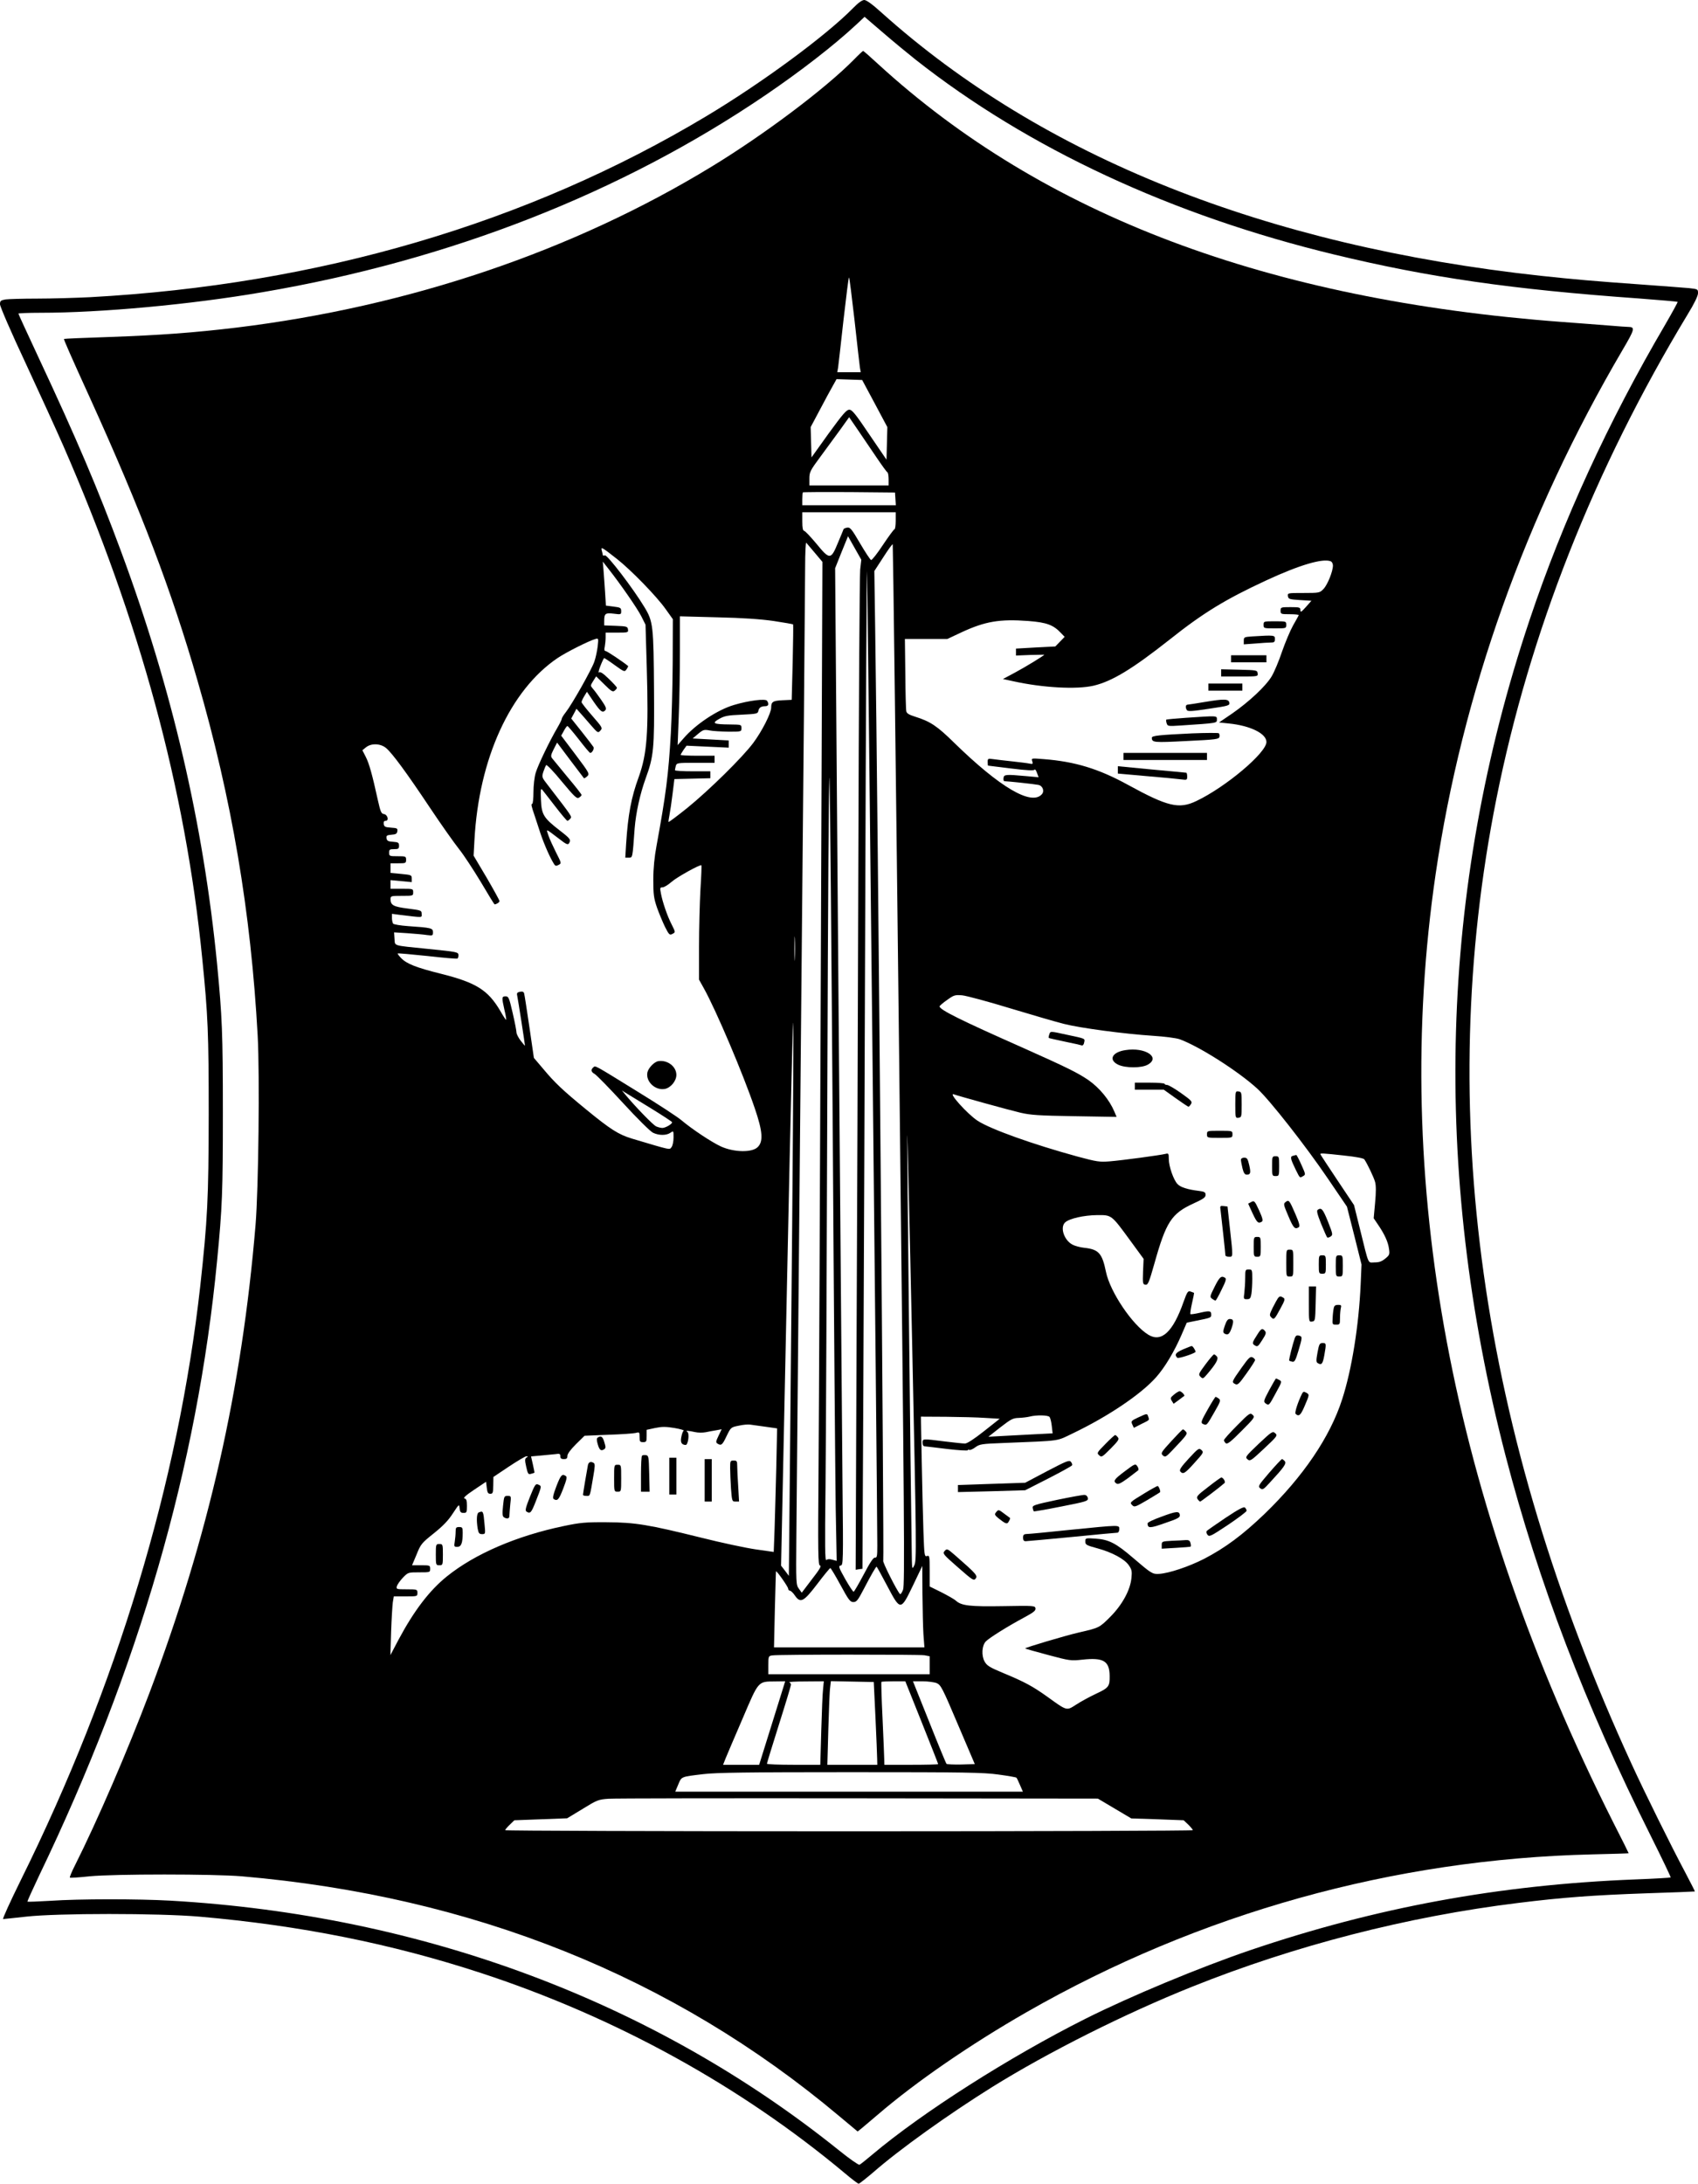 <?xml version="1.0" standalone="no"?>
<!DOCTYPE svg PUBLIC "-//W3C//DTD SVG 20010904//EN"
 "http://www.w3.org/TR/2001/REC-SVG-20010904/DTD/svg10.dtd">
<svg version="1.0" xmlns="http://www.w3.org/2000/svg"
 width="1200pt" height="1543pt" viewBox="0 0 1200 1543"
 preserveAspectRatio="xMidYMid meet">

<g transform="translate(0,1543) scale(0.1,-0.1)"
fill="#000000" stroke="none">
<path d="M6030 15374 c-191 -195 -644 -529 -1040 -766 -1262 -756 -2739 -1190
-4355 -1278 -104 -5 -273 -10 -375 -10 -102 0 -202 -3 -222 -6 -33 -6 -38 -10
-38 -34 0 -16 81 -203 181 -416 99 -213 219 -476 266 -583 542 -1241 863
-2423 982 -3621 41 -404 46 -533 46 -1105 -1 -598 -8 -740 -60 -1215 -155
-1385 -589 -2824 -1267 -4193 -75 -152 -132 -277 -126 -277 6 0 79 8 162 17
219 25 938 25 1226 0 712 -62 1356 -191 1989 -398 952 -312 1834 -798 2573
-1416 47 -40 91 -73 96 -73 6 0 52 37 104 81 184 161 532 410 838 601 395 246
938 519 1415 710 726 291 1522 496 2305 592 314 39 534 55 905 68 187 6 341
12 343 13 1 1 -30 62 -69 136 -94 176 -286 563 -378 764 -1074 2335 -1394
4625 -956 6820 235 1176 689 2326 1351 3422 48 78 74 132 74 151 0 29 -1 29
-62 36 -35 3 -189 15 -343 26 -336 24 -461 35 -705 61 -1947 212 -3523 840
-4659 1859 -65 59 -108 90 -123 90 -15 0 -43 -20 -78 -56z m440 -365 c798
-629 1813 -1101 2961 -1378 671 -162 1255 -246 2152 -310 148 -11 271 -22 273
-24 2 -2 -38 -75 -89 -163 -399 -680 -722 -1382 -957 -2084 -637 -1901 -694
-3885 -170 -5906 233 -896 562 -1759 1027 -2688 79 -158 142 -290 140 -292 -2
-2 -116 -9 -253 -14 -962 -38 -1829 -198 -2719 -500 -358 -122 -848 -326
-1163 -484 -538 -270 -1156 -664 -1507 -960 -44 -37 -85 -70 -91 -72 -6 -3
-72 43 -145 102 -1309 1051 -2944 1662 -4723 1764 -231 13 -648 13 -850 -1
-87 -5 -160 -8 -162 -6 -2 2 35 84 82 183 705 1465 1118 2893 1258 4344 37
378 41 491 41 1050 0 560 -5 676 -41 1050 -97 990 -319 1944 -679 2915 -162
438 -313 793 -585 1374 -77 165 -140 302 -140 305 0 3 71 6 158 6 426 0 1059
58 1565 145 1324 225 2539 701 3557 1393 247 168 482 350 638 495 l62 58 133
-114 c72 -62 175 -147 227 -188z"/>
<path d="M6035 15009 c-202 -205 -631 -528 -1007 -757 -978 -596 -2135 -988
-3358 -1137 -302 -36 -530 -53 -892 -66 -178 -6 -324 -12 -326 -14 -3 -2 52
-128 183 -415 363 -800 577 -1362 761 -2000 242 -835 377 -1633 425 -2508 15
-282 6 -1079 -15 -1337 -97 -1162 -332 -2200 -751 -3310 -152 -402 -367 -901
-525 -1215 -23 -45 -39 -84 -36 -87 2 -3 64 1 138 9 174 17 878 17 1078 0
1632 -141 3047 -709 4218 -1692 l133 -111 29 23 c16 13 68 57 117 99 268 230
652 494 1046 720 1222 700 2594 1083 4000 1116 141 3 257 7 257 8 0 2 -48 99
-108 216 -1148 2279 -1572 4544 -1256 6704 187 1274 635 2533 1319 3699 89
151 92 165 43 166 -9 0 -72 4 -140 10 -68 5 -215 17 -328 25 -2083 156 -3667
753 -4835 1823 -55 51 -102 92 -105 92 -3 0 -32 -27 -65 -61z m4 -1841 c18
-167 36 -318 38 -335 l6 -33 -83 0 -83 0 6 33 c2 17 20 168 38 335 19 166 36
302 39 302 3 0 20 -136 39 -302z m143 -589 l89 -167 -3 -115 -3 -115 -120 176
c-99 147 -123 177 -143 177 -20 0 -46 -31 -146 -168 l-121 -169 -3 107 -3 107
67 126 c37 70 78 146 92 170 l24 43 91 -3 90 -3 89 -166z m11 -379 c39 -58 74
-106 79 -108 4 -2 8 -24 8 -48 l0 -44 -280 0 -280 0 0 49 c0 45 6 57 78 154
42 57 105 144 140 191 l63 88 61 -89 c33 -48 92 -135 131 -193z m135 -295 l3
-45 -330 0 -331 0 0 43 c0 24 2 46 4 48 2 2 150 3 328 2 l323 -3 3 -45z m2
-155 c0 -33 -4 -60 -9 -60 -4 0 -41 -50 -81 -110 -40 -61 -78 -109 -84 -107
-6 2 -41 55 -78 118 -58 99 -69 114 -90 111 -12 -2 -24 -7 -26 -10 -1 -4 -19
-47 -40 -97 -50 -122 -58 -122 -153 -6 -41 49 -80 90 -86 90 -9 1 -13 21 -13
66 l0 65 330 0 330 0 0 -60z m-251 -345 c-4 -38 -10 -965 -13 -2060 -3 -1094
-9 -2669 -13 -3498 l-6 -1509 24 4 24 3 6 1215 c3 668 10 2256 14 3528 4 1272
10 2311 12 2308 4 -3 72 -6467 73 -6887 0 -75 -2 -87 -17 -85 -11 1 -35 -35
-79 -119 -35 -66 -67 -121 -71 -122 -4 -2 -31 39 -60 90 -46 82 -49 92 -32 95
18 3 19 17 13 580 -3 317 -16 1902 -29 3522 l-23 2945 45 113 46 113 47 -83
47 -83 -8 -70z m-320 118 l53 -63 -11 -2827 c-6 -1556 -13 -3151 -16 -3545 -5
-647 -4 -717 10 -720 12 -2 -3 -28 -57 -97 l-72 -95 -20 28 c-20 27 -21 38
-18 364 2 185 16 1764 32 3507 17 1744 30 3251 30 3350 0 98 4 175 8 170 5 -6
32 -38 61 -72z m596 -3616 c36 -3229 40 -3677 27 -3710 -8 -21 -18 -35 -22
-30 -21 21 -127 232 -118 235 7 3 -37 5244 -57 6583 l-6 410 63 97 c34 53 64
95 67 92 2 -2 23 -1657 46 -3677z m-1998 3576 c102 -80 285 -268 348 -358 l50
-70 -1 -305 c-1 -168 -7 -393 -13 -500 -17 -298 -35 -433 -101 -795 -15 -80
-23 -160 -23 -240 0 -105 3 -130 26 -198 15 -42 41 -104 57 -137 27 -54 33
-59 50 -50 25 13 25 11 -4 69 -30 58 -64 158 -75 217 -8 40 -7 44 11 44 11 0
39 17 63 38 38 34 204 126 212 118 2 -2 -1 -79 -7 -172 -5 -93 -10 -274 -10
-402 l0 -234 34 -61 c87 -156 278 -606 360 -848 56 -163 61 -235 21 -274 -39
-40 -167 -38 -260 4 -67 31 -204 122 -280 186 -27 23 -166 114 -308 201 -319
197 -298 185 -314 172 -19 -16 -16 -33 10 -47 12 -7 103 -99 201 -206 99 -108
192 -200 211 -209 42 -20 94 -20 123 0 22 15 22 15 22 -34 0 -26 -6 -57 -14
-67 -15 -21 1 -24 -281 60 -95 29 -151 65 -322 205 -168 138 -221 188 -302
285 l-68 80 -32 220 c-18 121 -34 227 -37 236 -3 11 -12 15 -29 11 -19 -3 -24
-9 -20 -26 5 -22 55 -343 55 -354 0 -3 -13 12 -30 34 -16 21 -30 48 -30 59 0
11 -12 73 -27 138 -25 108 -29 117 -50 117 -27 0 -28 -7 -8 -96 9 -36 14 -68
12 -70 -2 -2 -21 27 -42 64 -86 146 -170 199 -417 261 -177 44 -245 71 -284
112 -15 16 -26 30 -23 32 2 2 96 -6 209 -18 113 -13 208 -21 213 -18 4 2 7 13
7 23 0 23 -7 24 -215 45 -256 26 -232 19 -237 71 l-3 46 95 -6 c52 -4 114 -9
138 -13 40 -5 42 -4 42 20 0 29 -12 32 -175 43 -56 4 -103 12 -107 18 -4 6 -8
24 -8 40 l0 29 53 -7 c173 -21 157 -21 157 6 0 25 -3 26 -97 38 -103 13 -123
24 -123 67 0 22 3 23 80 23 79 0 80 0 80 25 0 25 -1 25 -80 25 l-80 0 0 30 0
31 75 -7 75 -7 0 25 c0 25 -3 26 -75 33 l-75 7 0 34 0 34 55 0 c52 0 55 1 55
25 0 24 -3 25 -60 25 -57 0 -60 1 -60 25 0 22 4 25 35 25 30 0 35 3 35 24 0
22 -5 25 -42 28 -35 2 -44 7 -46 25 -3 19 2 22 35 25 30 2 39 7 41 25 3 20 -2
22 -45 25 -41 3 -48 6 -51 26 -2 15 2 22 13 22 26 0 15 44 -12 48 -19 3 -24
16 -43 100 -39 178 -61 257 -85 304 l-24 47 26 21 c38 30 103 27 142 -6 43
-36 144 -173 310 -422 78 -117 170 -247 204 -290 34 -42 103 -148 155 -234 51
-87 95 -158 97 -158 13 0 35 14 35 23 0 6 -41 80 -91 166 l-92 155 6 110 c31
575 252 1059 587 1286 59 40 221 122 268 135 22 6 22 5 16 -52 -4 -32 -14 -81
-24 -109 -20 -57 -156 -298 -201 -356 -16 -20 -29 -41 -29 -47 0 -6 -14 -34
-31 -63 -55 -94 -136 -262 -153 -318 -9 -30 -16 -90 -16 -137 0 -46 -4 -83 -9
-83 -9 0 -6 -16 18 -85 5 -16 24 -73 41 -125 28 -82 70 -177 98 -219 7 -10 14
-11 30 -2 21 11 20 12 -18 87 -21 42 -46 96 -54 120 -17 51 -25 53 78 -25 46
-36 59 -42 67 -30 16 25 10 33 -65 91 -114 88 -129 112 -133 216 -3 72 -2 84
9 72 7 -9 49 -62 92 -118 43 -56 82 -102 86 -102 4 0 13 7 20 15 13 16 19 7
-158 237 -43 55 -44 57 -32 95 7 21 16 42 20 47 5 4 55 -48 111 -117 90 -108
106 -123 121 -113 10 6 18 15 18 19 0 5 -44 61 -98 125 -53 64 -103 125 -110
134 -11 14 -9 24 11 64 l24 47 93 -124 c51 -68 95 -126 97 -128 1 -2 12 4 22
13 19 18 18 21 -81 153 l-102 135 19 34 c10 19 21 34 25 34 4 0 40 -43 81 -95
40 -52 76 -95 80 -95 14 0 30 30 23 42 -4 7 -41 55 -82 107 l-75 94 19 35 18
34 26 -29 c14 -16 48 -54 75 -86 49 -56 51 -58 68 -39 17 18 14 22 -58 105
-41 47 -75 90 -75 96 0 6 8 24 19 42 l19 31 48 -71 c50 -72 63 -81 83 -58 8
11 1 27 -31 73 -22 32 -49 68 -59 79 -17 20 -17 21 3 53 l21 33 58 -57 c49
-49 60 -55 73 -44 9 7 16 16 16 20 0 5 -26 33 -57 63 -41 40 -61 53 -70 46 -6
-6 -2 15 10 45 12 31 24 56 27 56 3 0 37 -22 75 -50 67 -48 69 -49 83 -29 8
11 12 22 11 23 -39 32 -150 106 -159 106 -9 0 -11 10 -6 31 3 17 6 47 6 65 l0
34 81 0 c78 0 80 1 77 23 -3 20 -9 22 -85 25 l-83 3 0 29 c0 55 7 61 66 54 53
-7 54 -6 54 18 0 23 -5 26 -54 32 l-54 7 -6 97 c-4 53 -8 123 -11 155 l-5 59
40 -51 c85 -108 203 -278 232 -335 l30 -60 9 -310 c13 -454 2 -601 -57 -766
-53 -144 -76 -268 -89 -472 l-6 -98 25 0 c27 0 26 -5 41 205 9 112 38 244 78
355 57 156 62 210 59 620 -3 459 -6 488 -67 589 -80 133 -264 373 -280 367 -8
-3 -15 -2 -15 2 0 4 -3 18 -7 31 -8 30 0 26 104 -56z m5047 -19 c9 -3 16 -17
16 -30 0 -41 -38 -136 -67 -166 -26 -27 -29 -28 -141 -28 -112 0 -113 0 -110
-22 3 -21 9 -23 84 -28 l82 -5 -39 -44 c-33 -37 -39 -40 -39 -22 0 19 -5 21
-70 21 -68 0 -70 -1 -70 -25 0 -24 2 -25 66 -25 36 0 64 -3 62 -7 -1 -5 -20
-37 -40 -73 -20 -36 -55 -119 -78 -185 -22 -66 -55 -144 -73 -174 -41 -69
-160 -180 -278 -262 l-94 -64 68 -7 c152 -15 267 -71 267 -131 0 -76 -287
-318 -495 -417 -123 -59 -202 -40 -485 115 -206 113 -374 164 -594 181 -88 7
-88 7 -81 -15 6 -19 4 -21 -17 -17 -13 3 -68 10 -123 16 -55 6 -117 13 -137
16 -36 5 -38 4 -38 -20 0 -14 1 -26 3 -26 1 0 74 -9 162 -20 111 -14 161 -16
166 -9 3 6 11 -3 17 -21 l12 -32 -88 8 c-144 13 -157 12 -160 -13 -2 -13 1
-23 7 -23 22 0 217 -21 239 -26 31 -6 45 -44 25 -66 -73 -83 -295 47 -618 362
-123 121 -170 152 -278 186 -42 13 -59 23 -62 38 -3 12 -6 131 -7 266 l-3 245
150 0 150 0 100 47 c168 78 271 95 472 80 131 -10 178 -28 232 -86 l25 -26
-33 -34 -33 -34 -139 -7 -139 -8 0 -24 0 -25 100 4 c55 1 100 2 100 2 0 -6
-140 -91 -208 -127 l-84 -45 74 -16 c208 -46 448 -59 567 -31 131 31 275 119
536 325 239 190 395 285 684 419 235 109 398 157 455 135z m-3936 -422 c73
-11 135 -22 137 -24 2 -2 0 -122 -3 -268 l-7 -265 -65 -3 c-68 -3 -80 -11 -80
-52 0 -39 -65 -167 -127 -250 -77 -103 -312 -334 -466 -459 -71 -57 -130 -101
-132 -99 -2 2 1 23 6 48 5 25 15 92 22 150 l13 105 127 3 127 3 0 24 0 25
-125 0 c-69 0 -125 3 -125 8 0 4 3 17 6 30 6 21 10 22 140 22 l134 0 0 25 0
25 -120 0 c-66 0 -120 3 -120 6 0 3 10 19 21 36 l21 29 149 -7 149 -7 0 25 0
26 -127 7 -128 7 39 33 c35 29 42 31 80 24 22 -5 83 -8 134 -9 92 0 92 0 92
25 0 25 -1 25 -82 26 -116 1 -131 8 -76 39 37 21 60 26 158 30 105 5 115 7
119 25 4 24 19 35 49 35 23 0 28 15 13 38 -10 17 -130 2 -233 -29 -117 -34
-272 -137 -358 -237 l-41 -47 8 210 c5 116 8 320 8 455 l0 245 265 -7 c181 -4
307 -13 398 -26z m417 -3577 c8 -1276 18 -2487 21 -2692 l7 -372 -31 8 c-20 6
-34 5 -42 -2 -10 -10 -11 101 -6 513 3 289 9 1567 13 2840 4 1273 11 2250 15
2170 4 -80 14 -1189 23 -2465z m-268 1193 c-1 -40 -3 -10 -3 67 0 77 1 110 3
73 2 -37 2 -100 0 -140z m-25 -2568 l-17 -1795 -27 36 -28 36 43 2049 c26
1259 43 1937 44 1759 1 -159 -5 -1098 -15 -2085z m1548 2215 c156 -47 327 -97
380 -110 113 -29 428 -71 630 -84 80 -5 163 -16 186 -24 138 -50 413 -225 549
-349 87 -79 344 -407 498 -634 l136 -200 52 -205 51 -204 -6 -140 c-13 -292
-63 -604 -131 -813 -85 -265 -275 -545 -547 -808 -155 -149 -279 -241 -429
-319 -108 -55 -248 -102 -318 -106 -46 -3 -55 3 -181 111 -122 105 -173 132
-267 138 -72 5 -73 4 -73 -20 0 -23 7 -27 84 -48 104 -28 194 -76 224 -121 20
-29 23 -42 18 -89 -8 -86 -66 -191 -151 -276 -76 -76 -77 -76 -220 -109 -96
-22 -385 -108 -380 -113 2 -2 75 -23 162 -46 153 -41 161 -42 243 -33 148 16
191 -9 192 -115 1 -74 -6 -84 -96 -126 -45 -21 -109 -56 -141 -77 -69 -44 -62
-46 -205 57 -101 72 -157 103 -309 166 -98 41 -116 52 -133 82 -23 42 -19 111
8 141 22 24 156 108 272 170 65 35 82 48 80 64 -3 19 -9 20 -228 16 -236 -4
-296 3 -335 39 -11 10 -57 36 -102 59 l-83 41 0 111 c0 104 -1 110 -19 104
-18 -5 -19 4 -25 172 -3 98 -9 321 -12 496 l-6 317 178 -1 c99 -1 224 -4 279
-8 l100 -6 -110 -87 c-72 -57 -119 -87 -135 -88 -14 0 -80 7 -145 15 -158 20
-155 20 -155 -10 0 -17 6 -25 18 -25 9 -1 81 -9 160 -19 78 -9 142 -13 142 -8
0 4 4 5 10 2 5 -3 25 5 42 18 31 23 44 25 203 31 418 17 365 10 493 71 245
118 475 273 581 392 62 69 130 183 181 301 l37 86 64 13 c105 21 109 22 109
43 0 28 -11 30 -80 14 -34 -8 -65 -12 -67 -10 -3 3 2 37 11 77 9 39 16 73 14
74 -2 1 -13 5 -24 9 -19 6 -24 -2 -49 -71 -75 -215 -157 -291 -250 -234 -113
69 -270 303 -299 444 -27 131 -51 159 -153 170 -29 3 -66 13 -83 22 -60 31
-91 123 -52 158 30 27 132 50 224 51 105 1 101 4 235 -179 l95 -130 -4 -90
c-3 -84 -2 -90 17 -93 18 -2 25 15 63 149 83 296 121 354 276 425 70 32 86 43
86 61 0 18 -7 23 -47 28 -82 10 -131 26 -152 49 -28 30 -61 125 -61 177 0 38
-2 41 -22 36 -39 -10 -309 -46 -394 -53 -74 -6 -92 -3 -230 34 -314 86 -611
192 -704 252 -73 47 -215 206 -168 187 30 -11 387 -110 468 -129 72 -17 131
-21 383 -25 l298 -5 -16 38 c-34 81 -104 167 -183 222 -76 52 -151 89 -469
231 -433 192 -583 266 -583 290 0 4 24 25 53 45 48 35 56 37 107 33 30 -3 183
-44 340 -92z m-2542 -705 c83 -51 152 -96 152 -100 0 -13 -48 -40 -69 -40 -11
0 -31 5 -44 11 -22 10 -145 137 -215 221 l-27 33 25 -16 c14 -9 94 -58 178
-109z m1864 -3229 c-17 -36 -17 -35 -19 114 -7 431 -33 2843 -32 2920 1 50 17
-605 35 -1454 31 -1459 32 -1546 16 -1580z m3037 2894 c85 -9 137 -19 143 -27
22 -33 67 -127 76 -160 7 -26 7 -72 0 -147 l-10 -109 29 -43 c47 -68 73 -125
79 -172 6 -40 4 -46 -26 -70 -24 -20 -42 -27 -75 -27 -51 0 -38 -30 -105 240
l-41 165 -117 175 c-64 96 -118 178 -120 183 -5 10 11 9 167 -8z m-2082 -1847
c6 -7 13 -36 16 -64 l6 -52 -117 -6 c-64 -3 -166 -9 -227 -12 l-110 -6 84 66
c75 58 89 66 130 67 25 1 60 5 76 9 49 13 132 11 142 -2z m-2009 -69 l84 -12
-6 -276 c-4 -152 -9 -348 -12 -437 l-6 -160 -126 18 c-70 10 -244 47 -387 83
-372 92 -465 108 -670 109 -149 1 -186 -3 -301 -27 -332 -69 -629 -197 -826
-356 -123 -99 -232 -242 -341 -446 l-58 -110 5 165 c3 91 9 184 12 208 l7 42
83 0 c83 0 84 0 84 25 0 24 -2 25 -76 25 -73 0 -75 1 -69 23 4 12 23 39 43 60
36 37 37 37 114 37 77 0 78 0 78 25 0 24 -2 25 -64 25 l-64 0 32 76 c29 73 36
81 121 149 65 52 103 91 135 141 45 68 45 68 48 36 3 -26 8 -32 28 -32 22 0
24 4 24 49 0 39 -4 50 -17 53 -12 3 9 22 67 61 l85 57 5 -42 c4 -35 9 -43 25
-43 18 0 20 7 21 60 l1 59 109 73 c60 40 116 73 124 73 13 0 13 -2 1 -9 -12
-8 -13 -18 -2 -66 11 -50 15 -55 34 -49 12 3 23 7 24 8 1 1 -4 27 -11 58 l-13
57 66 6 c36 3 83 8 104 10 32 5 37 3 37 -15 0 -15 7 -20 25 -20 19 0 25 5 25
23 0 14 22 44 60 82 l61 60 167 7 c92 3 179 9 195 13 26 7 27 6 27 -29 0 -32
3 -36 25 -36 23 0 25 4 25 44 l0 43 60 13 c49 10 74 10 136 0 41 -7 71 -16 66
-19 -6 -3 -13 -23 -17 -45 -8 -38 2 -55 31 -56 17 0 28 81 12 92 -18 11 5 10
54 -1 21 -5 55 -5 75 -1 21 4 55 11 76 14 l37 7 -22 -46 c-19 -40 -20 -47 -8
-55 27 -17 35 -11 65 53 30 61 30 62 85 73 30 7 66 10 80 8 14 -2 62 -9 108
-15z m861 -1123 c95 -180 96 -180 184 3 l65 136 1 -196 c1 -108 4 -237 7 -287
l7 -92 -532 0 -531 0 6 268 c4 147 7 268 8 269 5 6 86 -110 86 -122 0 -8 6
-15 13 -15 6 0 22 -15 34 -33 40 -58 62 -46 159 81 47 62 88 112 92 112 4 0
36 -54 72 -120 57 -105 68 -120 91 -120 22 0 32 12 74 93 52 100 85 157 90
157 2 0 35 -60 74 -134z m264 -492 l37 -7 0 -63 0 -64 -570 0 -570 0 0 64 c0
63 1 65 28 69 44 7 1034 7 1075 1z m-997 -226 c-7 -24 -49 -157 -92 -295 l-79
-253 -127 0 -128 0 19 48 c11 26 64 152 120 281 114 267 107 259 228 260 l72
1 -13 -42z m281 -10 c-4 -29 -9 -162 -13 -295 l-7 -243 -188 0 c-104 0 -189 3
-189 8 0 4 38 128 85 277 47 148 85 275 85 281 0 7 -6 15 -12 17 -7 3 45 6
116 6 l128 1 -5 -52z m370 -203 c6 -137 12 -269 12 -292 l1 -43 -176 0 -177 0
7 253 c4 138 9 271 13 295 l5 43 152 -3 151 -3 12 -250z m327 -35 c64 -160
116 -292 116 -295 0 -3 -85 -5 -190 -5 l-190 0 -1 38 c0 20 -6 151 -12 290 -7
140 -10 256 -8 258 2 2 41 4 87 4 l82 0 116 -290z m106 277 c29 -13 40 -33
150 -293 l119 -279 -96 -3 c-53 -1 -100 1 -104 5 -4 4 -59 137 -122 296 l-115
287 68 0 c37 0 82 -6 100 -13z m437 -646 c67 -9 124 -19 126 -22 3 -2 14 -25
25 -51 l21 -48 -1229 0 -1228 0 21 50 c24 58 18 55 177 74 90 11 315 14 1040
14 816 0 939 -2 1047 -17z m820 -240 l118 -70 185 -6 185 -7 33 -31 c17 -17
32 -35 32 -39 0 -4 -1093 -8 -2430 -8 -1336 0 -2430 4 -2430 8 0 4 15 22 33
39 l32 31 187 7 186 7 109 66 c102 63 112 67 183 72 41 3 836 4 1767 3 l1692
-2 118 -70z"/>
<path d="M4653 7932 c-28 -4 -69 -46 -77 -77 -16 -65 54 -133 124 -119 41 9
80 56 80 99 0 59 -63 107 -127 97z"/>
<path d="M8930 11015 c0 -25 1 -25 80 -25 79 0 80 0 80 25 0 25 -1 25 -80 25
-79 0 -80 0 -80 -25z"/>
<path d="M8848 10933 c-55 -4 -58 -5 -58 -30 l0 -26 83 6 c45 4 94 7 110 7 22
0 27 4 27 25 0 27 -3 28 -162 18z"/>
<path d="M8700 10775 l0 -25 125 0 125 0 0 25 0 25 -125 0 -125 0 0 -25z"/>
<path d="M8630 10675 l0 -25 131 0 c130 0 130 0 127 23 -3 21 -7 22 -130 25
l-128 3 0 -26z"/>
<path d="M8540 10575 l0 -25 120 0 120 0 0 25 0 25 -120 0 -120 0 0 -25z"/>
<path d="M8515 10470 c-60 -10 -116 -19 -122 -19 -15 -1 -17 -20 -5 -39 7 -10
39 -8 156 10 137 20 147 23 144 42 -4 28 -35 29 -173 6z"/>
<path d="M8380 10358 c-74 -5 -136 -11 -138 -13 -2 -2 -1 -13 3 -26 7 -21 10
-21 104 -15 255 17 251 16 251 42 0 28 6 27 -220 12z"/>
<path d="M8425 10248 c-230 -11 -285 -16 -285 -31 1 -34 12 -35 245 -23 211
10 230 13 233 30 2 10 0 21 -5 25 -4 3 -89 3 -188 -1z"/>
<path d="M7940 10085 l0 -25 295 0 295 0 0 25 0 25 -295 0 -295 0 0 -25z"/>
<path d="M7900 9990 l0 -26 203 -18 c111 -9 221 -20 245 -23 40 -5 42 -5 42
21 0 14 -3 26 -7 26 -5 1 -115 11 -245 23 l-238 23 0 -26z"/>
<path d="M7415 8119 c-4 -11 -5 -22 -3 -23 1 -2 53 -13 113 -26 61 -12 115
-25 121 -27 6 -2 14 7 16 21 6 29 12 26 -124 55 -119 26 -115 26 -123 0z"/>
<path d="M7954 8010 c-95 -14 -122 -69 -52 -103 52 -25 168 -25 211 1 90 52
-21 124 -159 102z"/>
<path d="M8020 7755 l0 -25 103 0 102 0 84 -60 c46 -33 87 -60 90 -60 4 0 11
8 18 19 11 17 3 25 -70 77 -45 32 -90 58 -99 58 -10 0 -18 4 -18 8 0 4 -47 8
-105 8 l-105 0 0 -25z"/>
<path d="M8730 7625 c0 -94 1 -96 23 -93 21 3 22 7 22 93 0 86 -1 90 -22 93
-22 3 -23 1 -23 -93z"/>
<path d="M8530 7415 c0 -25 1 -25 90 -25 89 0 90 0 90 25 0 25 -1 25 -90 25
-89 0 -90 0 -90 -25z"/>
<path d="M9137 7263 c-21 -5 -17 -22 20 -98 31 -62 28 -59 51 -46 20 11 20 12
-11 81 -17 38 -33 69 -36 69 -3 -1 -14 -3 -24 -6z"/>
<path d="M8990 7190 c0 -68 1 -70 25 -70 24 0 25 2 25 70 0 68 -1 70 -25 70
-24 0 -25 -2 -25 -70z"/>
<path d="M8770 7234 c0 -8 5 -35 11 -60 8 -32 16 -44 30 -44 27 0 30 13 17 69
-10 43 -15 51 -35 51 -14 0 -23 -6 -23 -16z"/>
<path d="M8843 6937 l-22 -12 31 -68 c31 -66 40 -75 66 -59 9 7 5 25 -20 80
-31 67 -34 70 -55 59z"/>
<path d="M9086 6937 c-17 -13 -16 -18 19 -100 36 -85 46 -95 73 -79 10 7 5 28
-23 93 -43 99 -46 103 -69 86z"/>
<path d="M8626 6878 c6 -49 34 -305 34 -318 0 -5 11 -10 25 -10 30 0 30 -9 7
200 l-17 155 -27 3 c-25 3 -27 1 -22 -30z"/>
<path d="M9313 6882 c-10 -6 -4 -30 23 -98 20 -49 39 -92 43 -97 4 -4 15 -1
25 6 17 12 15 18 -19 105 -36 89 -46 101 -72 84z"/>
<path d="M8860 6620 c0 -68 1 -70 25 -70 24 0 25 2 25 70 0 68 -1 70 -25 70
-24 0 -25 -2 -25 -70z"/>
<path d="M9090 6505 c0 -95 0 -95 25 -95 25 0 25 0 25 95 0 95 0 95 -25 95
-25 0 -25 0 -25 -95z"/>
<path d="M9320 6495 c0 -63 1 -65 25 -65 24 0 25 2 25 65 0 63 -1 65 -25 65
-24 0 -25 -2 -25 -65z"/>
<path d="M9440 6485 c0 -73 1 -75 25 -75 24 0 25 2 25 75 0 73 -1 75 -25 75
-24 0 -25 -2 -25 -75z"/>
<path d="M8800 6401 c0 -32 -3 -79 -6 -105 -6 -44 -6 -46 18 -46 22 0 26 6 32
38 3 20 6 67 6 105 0 65 -1 67 -25 67 -24 0 -25 -3 -25 -59z"/>
<path d="M8584 6338 c-34 -68 -35 -72 -18 -85 10 -7 20 -13 24 -13 3 0 23 34
43 77 30 59 35 78 25 84 -27 17 -39 7 -74 -63z"/>
<path d="M9250 6214 c0 -124 0 -125 23 -122 21 3 22 7 25 126 l3 122 -26 0
-25 0 0 -126z"/>
<path d="M9032 6258 c-5 -7 -22 -37 -37 -67 -24 -49 -25 -55 -11 -69 19 -20
23 -16 67 66 29 53 32 64 19 72 -20 13 -26 12 -38 -2z"/>
<path d="M9426 6188 c-3 -13 -7 -44 -8 -70 -3 -46 -2 -48 24 -48 27 0 28 2 28
48 0 26 3 57 6 70 5 19 2 22 -20 22 -18 0 -27 -6 -30 -22z"/>
<path d="M8656 6063 c-13 -37 -13 -48 -4 -55 25 -15 36 -7 52 38 17 51 14 64
-14 64 -13 0 -23 -14 -34 -47z"/>
<path d="M8885 5999 c-37 -57 -38 -63 -16 -76 17 -11 23 -7 51 38 26 40 30 52
20 64 -19 23 -27 19 -55 -26z"/>
<path d="M9151 5977 c-15 -42 -44 -157 -40 -161 2 -2 12 -6 23 -8 15 -2 22 10
42 77 29 98 29 101 3 108 -14 4 -22 -1 -28 -16z"/>
<path d="M9311 5873 c-10 -54 -10 -68 1 -74 27 -18 36 -7 47 54 15 85 14 87
-12 87 -21 0 -25 -7 -36 -67z"/>
<path d="M8360 5895 c-52 -23 -62 -37 -40 -59 7 -7 108 25 128 40 6 4 -18 44
-26 43 -4 0 -32 -11 -62 -24z"/>
<path d="M8519 5789 c-49 -66 -51 -71 -35 -87 16 -16 19 -15 47 18 65 76 82
109 69 125 -7 8 -16 15 -20 15 -5 0 -32 -32 -61 -71z"/>
<path d="M8776 5768 c-71 -100 -73 -104 -48 -117 18 -10 27 -2 81 74 34 47 61
90 61 95 0 5 -8 14 -18 19 -16 8 -27 -2 -76 -71z"/>
<path d="M8970 5608 c-41 -77 -42 -82 -25 -95 23 -16 23 -16 74 79 41 74 41
77 22 87 -11 6 -21 11 -23 11 -2 0 -24 -37 -48 -82z"/>
<path d="M8297 5576 c-26 -21 -27 -26 -16 -44 l13 -21 36 26 c19 15 37 28 39
29 7 6 -21 34 -33 34 -6 -1 -24 -11 -39 -24z"/>
<path d="M9202 5583 c-29 -58 -54 -135 -46 -143 23 -22 36 -11 64 55 35 82 35
81 10 95 -15 8 -21 7 -28 -7z"/>
<path d="M8538 5476 c-53 -93 -55 -101 -31 -110 21 -8 23 -6 77 89 42 73 44
81 29 93 -9 6 -19 12 -22 12 -3 0 -27 -38 -53 -84z"/>
<path d="M8742 5357 c-51 -51 -92 -97 -92 -103 0 -7 6 -16 13 -22 10 -9 36 11
110 86 94 94 97 99 79 115 -17 16 -23 12 -110 -76z"/>
<path d="M8043 5414 c-49 -23 -51 -26 -41 -49 l11 -24 51 26 c63 31 59 27 51
52 -8 25 -7 25 -72 -5z"/>
<path d="M8277 5246 c-72 -79 -75 -84 -59 -100 17 -14 21 -12 68 37 105 111
108 115 94 132 -7 8 -16 15 -20 15 -4 0 -41 -38 -83 -84z"/>
<path d="M8895 5228 c-93 -89 -97 -94 -79 -109 18 -16 24 -12 117 75 95 89 97
93 79 109 -18 16 -23 13 -117 -75z"/>
<path d="M7812 5227 c-60 -61 -62 -64 -44 -80 17 -16 21 -13 82 48 54 55 61
66 50 79 -7 9 -15 16 -19 16 -4 0 -35 -28 -69 -63z"/>
<path d="M8401 5124 c-55 -60 -68 -80 -60 -91 20 -23 33 -15 101 61 64 71 66
74 49 90 -18 16 -22 13 -90 -60z"/>
<path d="M7400 5035 l-155 -82 -237 -8 -238 -8 0 -25 0 -25 238 6 237 7 165
84 c90 46 166 88 167 93 2 5 -2 16 -9 24 -11 14 -32 5 -168 -66z"/>
<path d="M8970 5024 c-77 -90 -81 -96 -64 -110 17 -13 23 -9 67 39 102 110
120 136 107 152 -7 8 -16 15 -20 15 -4 0 -44 -43 -90 -96z"/>
<path d="M7949 5034 c-76 -57 -85 -70 -58 -87 12 -7 30 2 80 38 35 27 68 52
73 56 4 4 2 17 -6 28 -14 20 -16 20 -89 -35z"/>
<path d="M8538 4923 c-76 -58 -85 -68 -75 -85 7 -10 15 -18 19 -18 5 0 141
103 172 131 9 8 -9 39 -23 39 -4 0 -46 -30 -93 -67z"/>
<path d="M8089 4879 c-105 -64 -107 -65 -87 -85 15 -15 23 -12 105 36 48 29
90 54 91 56 6 5 -9 44 -17 44 -4 0 -46 -23 -92 -51z"/>
<path d="M7470 4832 c-160 -34 -175 -39 -172 -57 2 -11 6 -22 8 -24 2 -2 89
13 194 34 179 35 191 39 188 59 -2 13 -11 22 -23 23 -11 1 -99 -15 -195 -35z"/>
<path d="M8661 4705 c-68 -46 -127 -87 -132 -92 -5 -5 -4 -17 4 -27 13 -17 23
-12 145 69 73 49 132 94 132 100 0 7 -6 17 -12 23 -10 7 -48 -14 -137 -73z"/>
<path d="M7039 4744 c-12 -14 -9 -20 16 -41 53 -42 63 -46 75 -22 7 11 10 22
8 23 -2 1 -19 15 -39 29 -42 32 -43 32 -60 11z"/>
<path d="M8208 4713 c-54 -19 -98 -40 -98 -47 1 -36 16 -36 123 2 92 31 107
40 105 57 -4 29 -23 28 -130 -12z"/>
<path d="M7560 4620 c-151 -16 -287 -29 -302 -29 -23 -1 -28 -6 -28 -26 0 -18
5 -25 19 -25 11 0 158 14 328 30 169 17 313 30 320 30 7 0 13 11 13 25 0 31
10 31 -350 -5z"/>
<path d="M8283 4543 c-71 -4 -73 -5 -73 -30 l0 -26 101 6 c55 3 102 7 104 9 2
2 2 14 -2 26 -4 16 -12 21 -32 20 -14 -1 -59 -4 -98 -5z"/>
<path d="M6676 4471 c-16 -18 -12 -23 94 -116 105 -92 112 -96 125 -79 16 20
5 33 -146 165 -54 47 -57 48 -73 30z"/>
<path d="M4224 5272 c-8 -5 -8 -18 0 -46 12 -42 23 -51 45 -37 12 8 13 16 2
50 -11 40 -24 49 -47 33z"/>
<path d="M4537 5144 c-4 -4 -7 -63 -7 -131 l0 -123 30 0 31 0 -3 128 c-3 119
-4 127 -23 130 -12 2 -24 0 -28 -4z"/>
<path d="M4730 5000 l0 -130 25 0 25 0 0 130 0 130 -25 0 -25 0 0 -130z"/>
<path d="M4980 4970 l0 -150 25 0 25 0 0 150 0 150 -25 0 -25 0 0 -150z"/>
<path d="M5160 5057 c0 -30 3 -95 6 -145 7 -90 8 -92 32 -92 l25 0 -6 107 c-4
58 -7 123 -7 145 0 34 -3 38 -25 38 -24 0 -25 -3 -25 -53z"/>
<path d="M4155 5078 c-6 -30 -35 -201 -35 -210 0 -5 11 -8 25 -8 26 0 23 -10
49 145 11 60 11 82 3 87 -21 14 -37 8 -42 -14z"/>
<path d="M4340 4985 c0 -95 0 -95 25 -95 25 0 25 0 25 95 0 95 0 95 -25 95
-25 0 -25 0 -25 -95z"/>
<path d="M3932 4928 c-23 -61 -28 -84 -19 -90 26 -17 37 -5 67 73 25 65 29 84
18 90 -26 17 -35 7 -66 -73z"/>
<path d="M3745 4853 c-31 -78 -35 -97 -24 -104 27 -17 34 -8 66 74 42 106 42
107 17 117 -19 8 -24 0 -59 -87z"/>
<path d="M3555 4789 c-6 -55 -4 -73 6 -80 23 -14 39 -10 39 10 0 10 3 46 6 80
7 60 7 61 -19 61 -24 0 -25 -3 -32 -71z"/>
<path d="M3383 4743 c-14 -5 -17 -55 -7 -115 6 -32 11 -38 31 -38 24 0 24 1
17 73 -8 91 -10 93 -41 80z"/>
<path d="M3220 4608 c0 -18 -3 -50 -6 -70 -6 -36 -5 -38 18 -38 28 0 38 27 38
101 0 35 -3 39 -25 39 -22 0 -25 -5 -25 -32z"/>
<path d="M3080 4445 c0 -73 1 -75 25 -75 24 0 25 2 25 75 0 73 -1 75 -25 75
-24 0 -25 -2 -25 -75z"/>
</g>
</svg>
